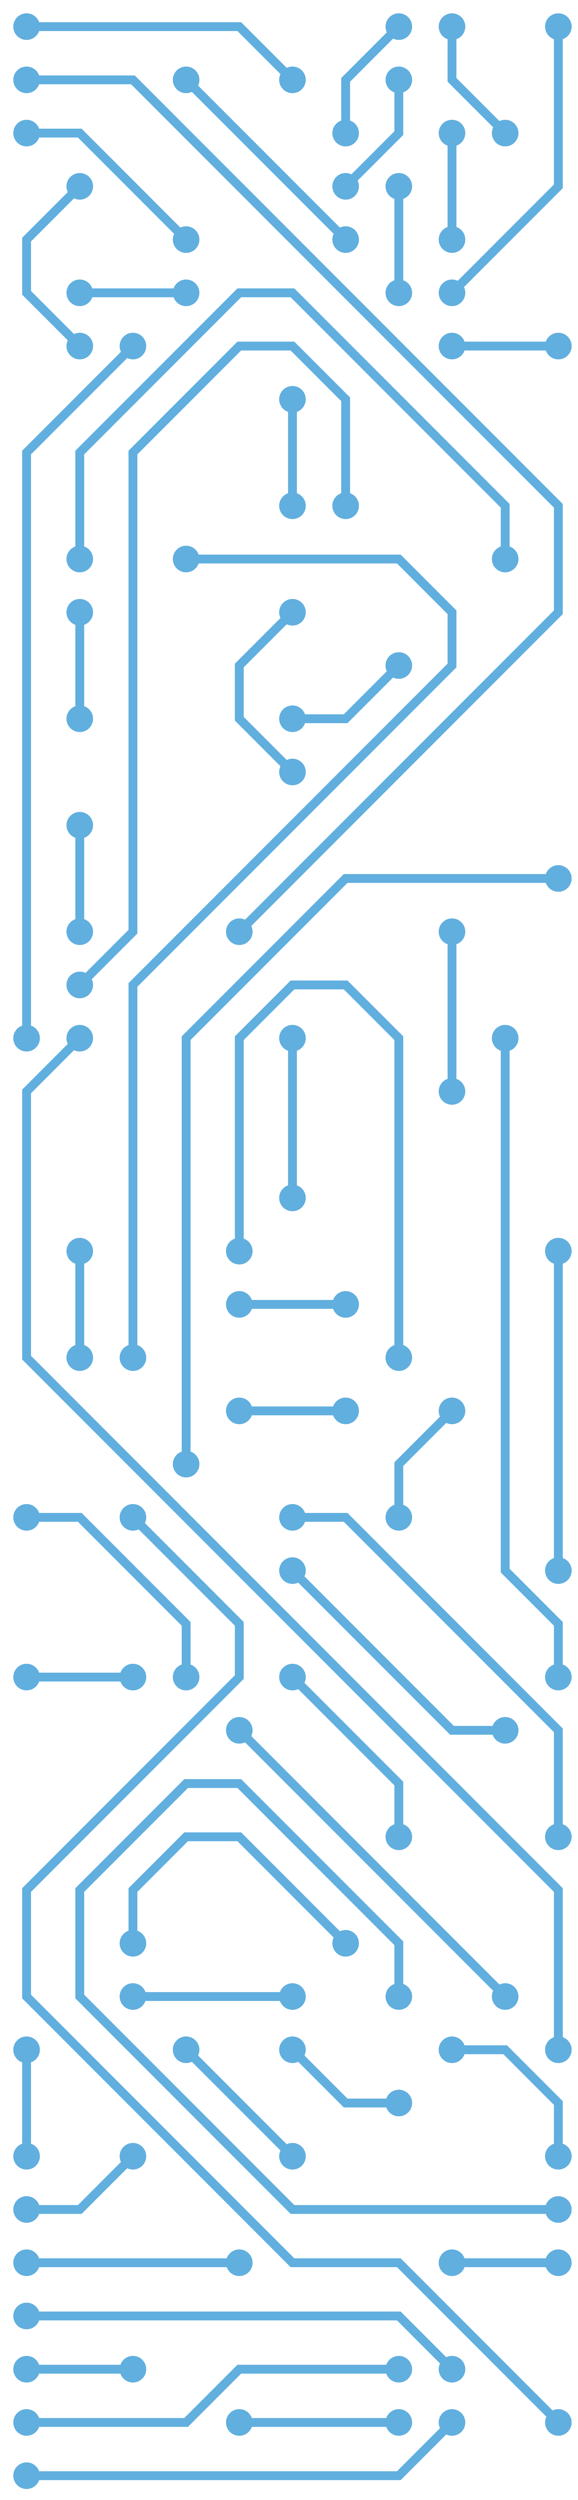 <svg xmlns="http://www.w3.org/2000/svg" version="1.1" xmlns:xlink="http://www.w3.org/1999/xlink" xmlns:svgjs="http://svgjs.dev/svgjs" width="250" height="1080" preserveAspectRatio="none" viewBox="0 0 250 1080"><g mask="url(&quot;#SvgjsMask1006&quot;)" fill="none"><g mask="url(&quot;#SvgjsMask1007&quot;)"><path d="M195.5 149.5L241.5 149.5" stroke-width="3.83" stroke="rgba(97, 175, 223, 1)"></path><path d="M189.75 149.5 a5.75 5.75 0 1 0 11.5 0 a5.75 5.75 0 1 0 -11.5 0zM235.75 149.5 a5.75 5.75 0 1 0 11.5 0 a5.75 5.75 0 1 0 -11.5 0z" fill="rgba(97, 175, 223, 1)"></path><path d="M126.5 34.5L103.5 11.5L11.5 11.5" stroke-width="3.83" stroke="rgba(97, 175, 223, 1)"></path><path d="M120.75 34.5 a5.75 5.75 0 1 0 11.5 0 a5.75 5.75 0 1 0 -11.5 0zM5.75 11.5 a5.75 5.75 0 1 0 11.5 0 a5.75 5.75 0 1 0 -11.5 0z" fill="rgba(97, 175, 223, 1)"></path><path d="M103.5 402.5L241.5 264.5L241.5 218.5L57.5 34.5L11.5 34.5" stroke-width="3.83" stroke="rgba(97, 175, 223, 1)"></path><path d="M97.75 402.5 a5.75 5.75 0 1 0 11.5 0 a5.75 5.75 0 1 0 -11.5 0zM5.75 34.5 a5.75 5.75 0 1 0 11.5 0 a5.75 5.75 0 1 0 -11.5 0z" fill="rgba(97, 175, 223, 1)"></path><path d="M195.5 1046.5L172.5 1069.5L11.5 1069.5" stroke-width="3.83" stroke="rgba(97, 175, 223, 1)"></path><path d="M189.75 1046.5 a5.75 5.75 0 1 0 11.5 0 a5.75 5.75 0 1 0 -11.5 0zM5.75 1069.5 a5.75 5.75 0 1 0 11.5 0 a5.75 5.75 0 1 0 -11.5 0z" fill="rgba(97, 175, 223, 1)"></path><path d="M103.5 977.5L11.5 977.5" stroke-width="3.83" stroke="rgba(97, 175, 223, 1)"></path><path d="M97.75 977.5 a5.75 5.75 0 1 0 11.5 0 a5.75 5.75 0 1 0 -11.5 0zM5.75 977.5 a5.75 5.75 0 1 0 11.5 0 a5.75 5.75 0 1 0 -11.5 0z" fill="rgba(97, 175, 223, 1)"></path><path d="M34.5 448.5L11.5 471.5L11.5 586.5L241.5 816.5L241.5 885.5" stroke-width="3.83" stroke="rgba(97, 175, 223, 1)"></path><path d="M28.75 448.5 a5.75 5.75 0 1 0 11.5 0 a5.75 5.75 0 1 0 -11.5 0zM235.75 885.5 a5.75 5.75 0 1 0 11.5 0 a5.75 5.75 0 1 0 -11.5 0z" fill="rgba(97, 175, 223, 1)"></path><path d="M126.5 655.5L149.5 655.5L241.5 747.5L241.5 793.5" stroke-width="3.83" stroke="rgba(97, 175, 223, 1)"></path><path d="M120.75 655.5 a5.75 5.75 0 1 0 11.5 0 a5.75 5.75 0 1 0 -11.5 0zM235.75 793.5 a5.75 5.75 0 1 0 11.5 0 a5.75 5.75 0 1 0 -11.5 0z" fill="rgba(97, 175, 223, 1)"></path><path d="M241.5 1046.5L172.5 977.5L126.5 977.5L11.5 862.5L11.5 816.5L103.5 724.5L103.5 701.5L57.5 655.5" stroke-width="3.83" stroke="rgba(97, 175, 223, 1)"></path><path d="M235.75 1046.5 a5.75 5.75 0 1 0 11.5 0 a5.75 5.75 0 1 0 -11.5 0zM51.75 655.5 a5.75 5.75 0 1 0 11.5 0 a5.75 5.75 0 1 0 -11.5 0z" fill="rgba(97, 175, 223, 1)"></path><path d="M172.5 793.5L172.5 770.5L126.5 724.5" stroke-width="3.83" stroke="rgba(97, 175, 223, 1)"></path><path d="M166.75 793.5 a5.75 5.75 0 1 0 11.5 0 a5.75 5.75 0 1 0 -11.5 0zM120.75 724.5 a5.75 5.75 0 1 0 11.5 0 a5.75 5.75 0 1 0 -11.5 0z" fill="rgba(97, 175, 223, 1)"></path><path d="M57.5 149.5L11.5 195.5L11.5 448.5" stroke-width="3.83" stroke="rgba(97, 175, 223, 1)"></path><path d="M51.75 149.5 a5.75 5.75 0 1 0 11.5 0 a5.75 5.75 0 1 0 -11.5 0zM5.75 448.5 a5.75 5.75 0 1 0 11.5 0 a5.75 5.75 0 1 0 -11.5 0z" fill="rgba(97, 175, 223, 1)"></path><path d="M149.5 103.5L80.5 34.5" stroke-width="3.83" stroke="rgba(97, 175, 223, 1)"></path><path d="M143.75 103.5 a5.75 5.75 0 1 0 11.5 0 a5.75 5.75 0 1 0 -11.5 0zM74.75 34.5 a5.75 5.75 0 1 0 11.5 0 a5.75 5.75 0 1 0 -11.5 0z" fill="rgba(97, 175, 223, 1)"></path><path d="M218.5 747.5L195.5 747.5L126.5 678.5" stroke-width="3.83" stroke="rgba(97, 175, 223, 1)"></path><path d="M212.75 747.5 a5.75 5.75 0 1 0 11.5 0 a5.75 5.75 0 1 0 -11.5 0zM120.75 678.5 a5.75 5.75 0 1 0 11.5 0 a5.75 5.75 0 1 0 -11.5 0z" fill="rgba(97, 175, 223, 1)"></path><path d="M218.5 448.5L218.5 678.5L241.5 701.5L241.5 724.5" stroke-width="3.83" stroke="rgba(97, 175, 223, 1)"></path><path d="M212.75 448.5 a5.75 5.75 0 1 0 11.5 0 a5.75 5.75 0 1 0 -11.5 0zM235.75 724.5 a5.75 5.75 0 1 0 11.5 0 a5.75 5.75 0 1 0 -11.5 0z" fill="rgba(97, 175, 223, 1)"></path><path d="M80.5 241.5L172.5 241.5L195.5 264.5L195.5 287.5L57.5 425.5L57.5 586.5" stroke-width="3.83" stroke="rgba(97, 175, 223, 1)"></path><path d="M74.75 241.5 a5.75 5.75 0 1 0 11.5 0 a5.75 5.75 0 1 0 -11.5 0zM51.75 586.5 a5.75 5.75 0 1 0 11.5 0 a5.75 5.75 0 1 0 -11.5 0z" fill="rgba(97, 175, 223, 1)"></path><path d="M218.5 862.5L103.5 747.5" stroke-width="3.83" stroke="rgba(97, 175, 223, 1)"></path><path d="M212.75 862.5 a5.75 5.75 0 1 0 11.5 0 a5.75 5.75 0 1 0 -11.5 0zM97.75 747.5 a5.75 5.75 0 1 0 11.5 0 a5.75 5.75 0 1 0 -11.5 0z" fill="rgba(97, 175, 223, 1)"></path><path d="M172.5 862.5L172.5 839.5L103.5 770.5L80.5 770.5L34.5 816.5L34.5 862.5L126.5 954.5L241.5 954.5" stroke-width="3.83" stroke="rgba(97, 175, 223, 1)"></path><path d="M166.75 862.5 a5.75 5.75 0 1 0 11.5 0 a5.75 5.75 0 1 0 -11.5 0zM235.75 954.5 a5.75 5.75 0 1 0 11.5 0 a5.75 5.75 0 1 0 -11.5 0z" fill="rgba(97, 175, 223, 1)"></path><path d="M195.5 885.5L218.5 885.5L241.5 908.5L241.5 931.5" stroke-width="3.83" stroke="rgba(97, 175, 223, 1)"></path><path d="M189.75 885.5 a5.75 5.75 0 1 0 11.5 0 a5.75 5.75 0 1 0 -11.5 0zM235.75 931.5 a5.75 5.75 0 1 0 11.5 0 a5.75 5.75 0 1 0 -11.5 0z" fill="rgba(97, 175, 223, 1)"></path><path d="M195.5 1023.5L172.5 1000.5L11.5 1000.5" stroke-width="3.83" stroke="rgba(97, 175, 223, 1)"></path><path d="M189.75 1023.5 a5.75 5.75 0 1 0 11.5 0 a5.75 5.75 0 1 0 -11.5 0zM5.75 1000.5 a5.75 5.75 0 1 0 11.5 0 a5.75 5.75 0 1 0 -11.5 0z" fill="rgba(97, 175, 223, 1)"></path><path d="M34.5 241.5L34.5 195.5L103.5 126.5L126.5 126.5L218.5 218.5L218.5 241.5" stroke-width="3.83" stroke="rgba(97, 175, 223, 1)"></path><path d="M28.75 241.5 a5.75 5.75 0 1 0 11.5 0 a5.75 5.75 0 1 0 -11.5 0zM212.75 241.5 a5.75 5.75 0 1 0 11.5 0 a5.75 5.75 0 1 0 -11.5 0z" fill="rgba(97, 175, 223, 1)"></path><path d="M126.5 862.5L57.5 862.5" stroke-width="3.83" stroke="rgba(97, 175, 223, 1)"></path><path d="M120.75 862.5 a5.75 5.75 0 1 0 11.5 0 a5.75 5.75 0 1 0 -11.5 0zM51.75 862.5 a5.75 5.75 0 1 0 11.5 0 a5.75 5.75 0 1 0 -11.5 0z" fill="rgba(97, 175, 223, 1)"></path><path d="M149.5 218.5L149.5 172.5L126.5 149.5L103.5 149.5L57.5 195.5L57.5 402.5L34.5 425.5" stroke-width="3.83" stroke="rgba(97, 175, 223, 1)"></path><path d="M143.75 218.5 a5.75 5.75 0 1 0 11.5 0 a5.75 5.75 0 1 0 -11.5 0zM28.75 425.5 a5.75 5.75 0 1 0 11.5 0 a5.75 5.75 0 1 0 -11.5 0z" fill="rgba(97, 175, 223, 1)"></path><path d="M241.5 977.5L195.5 977.5" stroke-width="3.83" stroke="rgba(97, 175, 223, 1)"></path><path d="M235.75 977.5 a5.75 5.75 0 1 0 11.5 0 a5.75 5.75 0 1 0 -11.5 0zM189.75 977.5 a5.75 5.75 0 1 0 11.5 0 a5.75 5.75 0 1 0 -11.5 0z" fill="rgba(97, 175, 223, 1)"></path><path d="M57.5 931.5L34.5 954.5L11.5 954.5" stroke-width="3.83" stroke="rgba(97, 175, 223, 1)"></path><path d="M51.75 931.5 a5.75 5.75 0 1 0 11.5 0 a5.75 5.75 0 1 0 -11.5 0zM5.75 954.5 a5.75 5.75 0 1 0 11.5 0 a5.75 5.75 0 1 0 -11.5 0z" fill="rgba(97, 175, 223, 1)"></path><path d="M241.5 379.5L149.5 379.5L80.5 448.5L80.5 632.5" stroke-width="3.83" stroke="rgba(97, 175, 223, 1)"></path><path d="M235.75 379.5 a5.75 5.75 0 1 0 11.5 0 a5.75 5.75 0 1 0 -11.5 0zM74.75 632.5 a5.75 5.75 0 1 0 11.5 0 a5.75 5.75 0 1 0 -11.5 0z" fill="rgba(97, 175, 223, 1)"></path><path d="M34.5 80.5L11.5 103.5L11.5 126.5L34.5 149.5" stroke-width="3.83" stroke="rgba(97, 175, 223, 1)"></path><path d="M28.75 80.5 a5.75 5.75 0 1 0 11.5 0 a5.75 5.75 0 1 0 -11.5 0zM28.75 149.5 a5.75 5.75 0 1 0 11.5 0 a5.75 5.75 0 1 0 -11.5 0z" fill="rgba(97, 175, 223, 1)"></path><path d="M195.5 126.5L241.5 80.5L241.5 11.5" stroke-width="3.83" stroke="rgba(97, 175, 223, 1)"></path><path d="M189.75 126.5 a5.75 5.75 0 1 0 11.5 0 a5.75 5.75 0 1 0 -11.5 0zM235.75 11.5 a5.75 5.75 0 1 0 11.5 0 a5.75 5.75 0 1 0 -11.5 0z" fill="rgba(97, 175, 223, 1)"></path><path d="M149.5 563.5L103.5 563.5" stroke-width="3.83" stroke="rgba(97, 175, 223, 1)"></path><path d="M143.75 563.5 a5.75 5.75 0 1 0 11.5 0 a5.75 5.75 0 1 0 -11.5 0zM97.75 563.5 a5.75 5.75 0 1 0 11.5 0 a5.75 5.75 0 1 0 -11.5 0z" fill="rgba(97, 175, 223, 1)"></path><path d="M149.5 839.5L103.5 793.5L80.5 793.5L57.5 816.5L57.5 839.5" stroke-width="3.83" stroke="rgba(97, 175, 223, 1)"></path><path d="M143.75 839.5 a5.75 5.75 0 1 0 11.5 0 a5.75 5.75 0 1 0 -11.5 0zM51.75 839.5 a5.75 5.75 0 1 0 11.5 0 a5.75 5.75 0 1 0 -11.5 0z" fill="rgba(97, 175, 223, 1)"></path><path d="M34.5 540.5L34.5 586.5" stroke-width="3.83" stroke="rgba(97, 175, 223, 1)"></path><path d="M28.75 540.5 a5.75 5.75 0 1 0 11.5 0 a5.75 5.75 0 1 0 -11.5 0zM28.75 586.5 a5.75 5.75 0 1 0 11.5 0 a5.75 5.75 0 1 0 -11.5 0z" fill="rgba(97, 175, 223, 1)"></path><path d="M80.5 103.5L34.5 57.5L11.5 57.5" stroke-width="3.83" stroke="rgba(97, 175, 223, 1)"></path><path d="M74.75 103.5 a5.75 5.75 0 1 0 11.5 0 a5.75 5.75 0 1 0 -11.5 0zM5.75 57.5 a5.75 5.75 0 1 0 11.5 0 a5.75 5.75 0 1 0 -11.5 0z" fill="rgba(97, 175, 223, 1)"></path><path d="M218.5 57.5L195.5 34.5L195.5 11.5" stroke-width="3.83" stroke="rgba(97, 175, 223, 1)"></path><path d="M212.75 57.5 a5.75 5.75 0 1 0 11.5 0 a5.75 5.75 0 1 0 -11.5 0zM189.75 11.5 a5.75 5.75 0 1 0 11.5 0 a5.75 5.75 0 1 0 -11.5 0z" fill="rgba(97, 175, 223, 1)"></path><path d="M126.5 931.5L80.5 885.5" stroke-width="3.83" stroke="rgba(97, 175, 223, 1)"></path><path d="M120.75 931.5 a5.75 5.75 0 1 0 11.5 0 a5.75 5.75 0 1 0 -11.5 0zM74.75 885.5 a5.75 5.75 0 1 0 11.5 0 a5.75 5.75 0 1 0 -11.5 0z" fill="rgba(97, 175, 223, 1)"></path><path d="M172.5 1023.5L103.5 1023.5L80.5 1046.5L11.5 1046.5" stroke-width="3.83" stroke="rgba(97, 175, 223, 1)"></path><path d="M166.75 1023.5 a5.75 5.75 0 1 0 11.5 0 a5.75 5.75 0 1 0 -11.5 0zM5.75 1046.5 a5.75 5.75 0 1 0 11.5 0 a5.75 5.75 0 1 0 -11.5 0z" fill="rgba(97, 175, 223, 1)"></path><path d="M172.5 80.5L172.5 126.5" stroke-width="3.83" stroke="rgba(97, 175, 223, 1)"></path><path d="M166.75 80.5 a5.75 5.75 0 1 0 11.5 0 a5.75 5.75 0 1 0 -11.5 0zM166.75 126.5 a5.75 5.75 0 1 0 11.5 0 a5.75 5.75 0 1 0 -11.5 0z" fill="rgba(97, 175, 223, 1)"></path><path d="M195.5 57.5L195.5 103.5" stroke-width="3.83" stroke="rgba(97, 175, 223, 1)"></path><path d="M189.75 57.5 a5.75 5.75 0 1 0 11.5 0 a5.75 5.75 0 1 0 -11.5 0zM189.75 103.5 a5.75 5.75 0 1 0 11.5 0 a5.75 5.75 0 1 0 -11.5 0z" fill="rgba(97, 175, 223, 1)"></path><path d="M172.5 34.5L172.5 57.5L149.5 80.5" stroke-width="3.83" stroke="rgba(97, 175, 223, 1)"></path><path d="M166.75 34.5 a5.75 5.75 0 1 0 11.5 0 a5.75 5.75 0 1 0 -11.5 0zM143.75 80.5 a5.75 5.75 0 1 0 11.5 0 a5.75 5.75 0 1 0 -11.5 0z" fill="rgba(97, 175, 223, 1)"></path><path d="M172.5 586.5L172.5 448.5L149.5 425.5L126.5 425.5L103.5 448.5L103.5 540.5" stroke-width="3.83" stroke="rgba(97, 175, 223, 1)"></path><path d="M166.75 586.5 a5.75 5.75 0 1 0 11.5 0 a5.75 5.75 0 1 0 -11.5 0zM97.75 540.5 a5.75 5.75 0 1 0 11.5 0 a5.75 5.75 0 1 0 -11.5 0z" fill="rgba(97, 175, 223, 1)"></path><path d="M80.5 724.5L80.5 701.5L34.5 655.5L11.5 655.5" stroke-width="3.83" stroke="rgba(97, 175, 223, 1)"></path><path d="M74.75 724.5 a5.75 5.75 0 1 0 11.5 0 a5.75 5.75 0 1 0 -11.5 0zM5.75 655.5 a5.75 5.75 0 1 0 11.5 0 a5.75 5.75 0 1 0 -11.5 0z" fill="rgba(97, 175, 223, 1)"></path><path d="M195.5 471.5L195.5 402.5" stroke-width="3.83" stroke="rgba(97, 175, 223, 1)"></path><path d="M189.75 471.5 a5.75 5.75 0 1 0 11.5 0 a5.75 5.75 0 1 0 -11.5 0zM189.75 402.5 a5.75 5.75 0 1 0 11.5 0 a5.75 5.75 0 1 0 -11.5 0z" fill="rgba(97, 175, 223, 1)"></path><path d="M57.5 1023.5L11.5 1023.5" stroke-width="3.83" stroke="rgba(97, 175, 223, 1)"></path><path d="M51.75 1023.5 a5.75 5.75 0 1 0 11.5 0 a5.75 5.75 0 1 0 -11.5 0zM5.75 1023.5 a5.75 5.75 0 1 0 11.5 0 a5.75 5.75 0 1 0 -11.5 0z" fill="rgba(97, 175, 223, 1)"></path><path d="M11.5 724.5L57.5 724.5" stroke-width="3.83" stroke="rgba(97, 175, 223, 1)"></path><path d="M5.75 724.5 a5.75 5.75 0 1 0 11.5 0 a5.75 5.75 0 1 0 -11.5 0zM51.75 724.5 a5.75 5.75 0 1 0 11.5 0 a5.75 5.75 0 1 0 -11.5 0z" fill="rgba(97, 175, 223, 1)"></path><path d="M126.5 310.5L149.5 310.5L172.5 287.5" stroke-width="3.83" stroke="rgba(97, 175, 223, 1)"></path><path d="M120.75 310.5 a5.75 5.75 0 1 0 11.5 0 a5.75 5.75 0 1 0 -11.5 0zM166.75 287.5 a5.75 5.75 0 1 0 11.5 0 a5.75 5.75 0 1 0 -11.5 0z" fill="rgba(97, 175, 223, 1)"></path><path d="M241.5 540.5L241.5 678.5" stroke-width="3.83" stroke="rgba(97, 175, 223, 1)"></path><path d="M235.75 540.5 a5.75 5.75 0 1 0 11.5 0 a5.75 5.75 0 1 0 -11.5 0zM235.75 678.5 a5.75 5.75 0 1 0 11.5 0 a5.75 5.75 0 1 0 -11.5 0z" fill="rgba(97, 175, 223, 1)"></path><path d="M80.5 126.5L34.5 126.5" stroke-width="3.83" stroke="rgba(97, 175, 223, 1)"></path><path d="M74.75 126.5 a5.75 5.75 0 1 0 11.5 0 a5.75 5.75 0 1 0 -11.5 0zM28.75 126.5 a5.75 5.75 0 1 0 11.5 0 a5.75 5.75 0 1 0 -11.5 0z" fill="rgba(97, 175, 223, 1)"></path><path d="M195.5 609.5L172.5 632.5L172.5 655.5" stroke-width="3.83" stroke="rgba(97, 175, 223, 1)"></path><path d="M189.75 609.5 a5.75 5.75 0 1 0 11.5 0 a5.75 5.75 0 1 0 -11.5 0zM166.75 655.5 a5.75 5.75 0 1 0 11.5 0 a5.75 5.75 0 1 0 -11.5 0z" fill="rgba(97, 175, 223, 1)"></path><path d="M103.5 1046.5L172.5 1046.5" stroke-width="3.83" stroke="rgba(97, 175, 223, 1)"></path><path d="M97.75 1046.5 a5.75 5.75 0 1 0 11.5 0 a5.75 5.75 0 1 0 -11.5 0zM166.75 1046.5 a5.75 5.75 0 1 0 11.5 0 a5.75 5.75 0 1 0 -11.5 0z" fill="rgba(97, 175, 223, 1)"></path><path d="M126.5 517.5L126.5 448.5" stroke-width="3.83" stroke="rgba(97, 175, 223, 1)"></path><path d="M120.75 517.5 a5.75 5.75 0 1 0 11.5 0 a5.75 5.75 0 1 0 -11.5 0zM120.75 448.5 a5.75 5.75 0 1 0 11.5 0 a5.75 5.75 0 1 0 -11.5 0z" fill="rgba(97, 175, 223, 1)"></path><path d="M11.5 885.5L11.5 931.5" stroke-width="3.83" stroke="rgba(97, 175, 223, 1)"></path><path d="M5.75 885.5 a5.75 5.75 0 1 0 11.5 0 a5.75 5.75 0 1 0 -11.5 0zM5.75 931.5 a5.75 5.75 0 1 0 11.5 0 a5.75 5.75 0 1 0 -11.5 0z" fill="rgba(97, 175, 223, 1)"></path><path d="M126.5 264.5L103.5 287.5L103.5 310.5L126.5 333.5" stroke-width="3.83" stroke="rgba(97, 175, 223, 1)"></path><path d="M120.75 264.5 a5.75 5.75 0 1 0 11.5 0 a5.75 5.75 0 1 0 -11.5 0zM120.75 333.5 a5.75 5.75 0 1 0 11.5 0 a5.75 5.75 0 1 0 -11.5 0z" fill="rgba(97, 175, 223, 1)"></path><path d="M126.5 885.5L149.5 908.5L172.5 908.5" stroke-width="3.83" stroke="rgba(97, 175, 223, 1)"></path><path d="M120.75 885.5 a5.75 5.75 0 1 0 11.5 0 a5.75 5.75 0 1 0 -11.5 0zM166.75 908.5 a5.75 5.75 0 1 0 11.5 0 a5.75 5.75 0 1 0 -11.5 0z" fill="rgba(97, 175, 223, 1)"></path><path d="M103.5 609.5L149.5 609.5" stroke-width="3.83" stroke="rgba(97, 175, 223, 1)"></path><path d="M97.75 609.5 a5.75 5.75 0 1 0 11.5 0 a5.75 5.75 0 1 0 -11.5 0zM143.75 609.5 a5.75 5.75 0 1 0 11.5 0 a5.75 5.75 0 1 0 -11.5 0z" fill="rgba(97, 175, 223, 1)"></path><path d="M126.5 218.5L126.5 172.5" stroke-width="3.83" stroke="rgba(97, 175, 223, 1)"></path><path d="M120.75 218.5 a5.75 5.75 0 1 0 11.5 0 a5.75 5.75 0 1 0 -11.5 0zM120.75 172.5 a5.75 5.75 0 1 0 11.5 0 a5.75 5.75 0 1 0 -11.5 0z" fill="rgba(97, 175, 223, 1)"></path><path d="M172.5 11.5L149.5 34.5L149.5 57.5" stroke-width="3.83" stroke="rgba(97, 175, 223, 1)"></path><path d="M166.75 11.5 a5.75 5.75 0 1 0 11.5 0 a5.75 5.75 0 1 0 -11.5 0zM143.75 57.5 a5.75 5.75 0 1 0 11.5 0 a5.75 5.75 0 1 0 -11.5 0z" fill="rgba(97, 175, 223, 1)"></path><path d="M34.5 264.5L34.5 310.5" stroke-width="3.83" stroke="rgba(97, 175, 223, 1)"></path><path d="M28.75 264.5 a5.75 5.75 0 1 0 11.5 0 a5.75 5.75 0 1 0 -11.5 0zM28.75 310.5 a5.75 5.75 0 1 0 11.5 0 a5.75 5.75 0 1 0 -11.5 0z" fill="rgba(97, 175, 223, 1)"></path><path d="M34.5 402.5L34.5 356.5" stroke-width="3.83" stroke="rgba(97, 175, 223, 1)"></path><path d="M28.75 402.5 a5.75 5.75 0 1 0 11.5 0 a5.75 5.75 0 1 0 -11.5 0zM28.75 356.5 a5.75 5.75 0 1 0 11.5 0 a5.75 5.75 0 1 0 -11.5 0z" fill="rgba(97, 175, 223, 1)"></path></g></g><defs><mask id="SvgjsMask1006"><rect width="250" height="1080" fill="#ffffff"></rect></mask><mask id="SvgjsMask1007"><rect width="250" height="1080" fill="white"></rect><path d="M192.62 149.5 a2.88 2.88 0 1 0 5.76 0 a2.88 2.88 0 1 0 -5.76 0zM238.62 149.5 a2.88 2.88 0 1 0 5.76 0 a2.88 2.88 0 1 0 -5.76 0z" fill="black"></path><path d="M123.62 34.5 a2.88 2.88 0 1 0 5.76 0 a2.88 2.88 0 1 0 -5.76 0zM8.62 11.5 a2.88 2.88 0 1 0 5.76 0 a2.88 2.88 0 1 0 -5.76 0z" fill="black"></path><path d="M100.62 402.5 a2.88 2.88 0 1 0 5.76 0 a2.88 2.88 0 1 0 -5.76 0zM8.62 34.5 a2.88 2.88 0 1 0 5.76 0 a2.88 2.88 0 1 0 -5.76 0z" fill="black"></path><path d="M192.62 1046.5 a2.88 2.88 0 1 0 5.76 0 a2.88 2.88 0 1 0 -5.76 0zM8.62 1069.5 a2.88 2.88 0 1 0 5.76 0 a2.88 2.88 0 1 0 -5.76 0z" fill="black"></path><path d="M100.62 977.5 a2.88 2.88 0 1 0 5.76 0 a2.88 2.88 0 1 0 -5.76 0zM8.62 977.5 a2.88 2.88 0 1 0 5.76 0 a2.88 2.88 0 1 0 -5.76 0z" fill="black"></path><path d="M31.62 448.5 a2.88 2.88 0 1 0 5.76 0 a2.88 2.88 0 1 0 -5.76 0zM238.62 885.5 a2.88 2.88 0 1 0 5.76 0 a2.88 2.88 0 1 0 -5.76 0z" fill="black"></path><path d="M123.62 655.5 a2.88 2.88 0 1 0 5.76 0 a2.88 2.88 0 1 0 -5.76 0zM238.62 793.5 a2.88 2.88 0 1 0 5.76 0 a2.88 2.88 0 1 0 -5.76 0z" fill="black"></path><path d="M238.62 1046.5 a2.88 2.88 0 1 0 5.76 0 a2.88 2.88 0 1 0 -5.76 0zM54.62 655.5 a2.88 2.88 0 1 0 5.76 0 a2.88 2.88 0 1 0 -5.76 0z" fill="black"></path><path d="M169.62 793.5 a2.88 2.88 0 1 0 5.76 0 a2.88 2.88 0 1 0 -5.76 0zM123.62 724.5 a2.88 2.88 0 1 0 5.76 0 a2.88 2.88 0 1 0 -5.76 0z" fill="black"></path><path d="M54.62 149.5 a2.88 2.88 0 1 0 5.76 0 a2.88 2.88 0 1 0 -5.76 0zM8.62 448.5 a2.88 2.88 0 1 0 5.76 0 a2.88 2.88 0 1 0 -5.76 0z" fill="black"></path><path d="M146.62 103.5 a2.88 2.88 0 1 0 5.76 0 a2.88 2.88 0 1 0 -5.76 0zM77.62 34.5 a2.88 2.88 0 1 0 5.76 0 a2.88 2.88 0 1 0 -5.76 0z" fill="black"></path><path d="M215.62 747.5 a2.88 2.88 0 1 0 5.76 0 a2.88 2.88 0 1 0 -5.76 0zM123.62 678.5 a2.88 2.88 0 1 0 5.76 0 a2.88 2.88 0 1 0 -5.76 0z" fill="black"></path><path d="M215.62 448.5 a2.88 2.88 0 1 0 5.76 0 a2.88 2.88 0 1 0 -5.76 0zM238.62 724.5 a2.88 2.88 0 1 0 5.76 0 a2.88 2.88 0 1 0 -5.76 0z" fill="black"></path><path d="M77.62 241.5 a2.88 2.88 0 1 0 5.76 0 a2.88 2.88 0 1 0 -5.76 0zM54.62 586.5 a2.88 2.88 0 1 0 5.76 0 a2.88 2.88 0 1 0 -5.76 0z" fill="black"></path><path d="M215.62 862.5 a2.88 2.88 0 1 0 5.76 0 a2.88 2.88 0 1 0 -5.76 0zM100.62 747.5 a2.88 2.88 0 1 0 5.76 0 a2.88 2.88 0 1 0 -5.76 0z" fill="black"></path><path d="M169.62 862.5 a2.88 2.88 0 1 0 5.76 0 a2.88 2.88 0 1 0 -5.76 0zM238.62 954.5 a2.88 2.88 0 1 0 5.76 0 a2.88 2.88 0 1 0 -5.76 0z" fill="black"></path><path d="M192.62 885.5 a2.88 2.88 0 1 0 5.76 0 a2.88 2.88 0 1 0 -5.76 0zM238.62 931.5 a2.88 2.88 0 1 0 5.76 0 a2.88 2.88 0 1 0 -5.76 0z" fill="black"></path><path d="M192.62 1023.5 a2.88 2.88 0 1 0 5.76 0 a2.88 2.88 0 1 0 -5.76 0zM8.62 1000.5 a2.88 2.88 0 1 0 5.76 0 a2.88 2.88 0 1 0 -5.76 0z" fill="black"></path><path d="M31.62 241.5 a2.88 2.88 0 1 0 5.76 0 a2.88 2.88 0 1 0 -5.76 0zM215.62 241.5 a2.88 2.88 0 1 0 5.76 0 a2.88 2.88 0 1 0 -5.76 0z" fill="black"></path><path d="M123.62 862.5 a2.88 2.88 0 1 0 5.76 0 a2.88 2.88 0 1 0 -5.76 0zM54.62 862.5 a2.88 2.88 0 1 0 5.76 0 a2.88 2.88 0 1 0 -5.76 0z" fill="black"></path><path d="M146.62 218.5 a2.88 2.88 0 1 0 5.76 0 a2.88 2.88 0 1 0 -5.76 0zM31.62 425.5 a2.88 2.88 0 1 0 5.76 0 a2.88 2.88 0 1 0 -5.76 0z" fill="black"></path><path d="M238.62 977.5 a2.88 2.88 0 1 0 5.76 0 a2.88 2.88 0 1 0 -5.76 0zM192.62 977.5 a2.88 2.88 0 1 0 5.76 0 a2.88 2.88 0 1 0 -5.76 0z" fill="black"></path><path d="M54.62 931.5 a2.88 2.88 0 1 0 5.76 0 a2.88 2.88 0 1 0 -5.76 0zM8.62 954.5 a2.88 2.88 0 1 0 5.76 0 a2.88 2.88 0 1 0 -5.76 0z" fill="black"></path><path d="M238.62 379.5 a2.88 2.88 0 1 0 5.76 0 a2.88 2.88 0 1 0 -5.76 0zM77.62 632.5 a2.88 2.88 0 1 0 5.76 0 a2.88 2.88 0 1 0 -5.76 0z" fill="black"></path><path d="M31.62 80.5 a2.88 2.88 0 1 0 5.76 0 a2.88 2.88 0 1 0 -5.76 0zM31.62 149.5 a2.88 2.88 0 1 0 5.76 0 a2.88 2.88 0 1 0 -5.76 0z" fill="black"></path><path d="M192.62 126.5 a2.88 2.88 0 1 0 5.76 0 a2.88 2.88 0 1 0 -5.76 0zM238.62 11.5 a2.88 2.88 0 1 0 5.76 0 a2.88 2.88 0 1 0 -5.76 0z" fill="black"></path><path d="M146.62 563.5 a2.88 2.88 0 1 0 5.76 0 a2.88 2.88 0 1 0 -5.76 0zM100.62 563.5 a2.88 2.88 0 1 0 5.76 0 a2.88 2.88 0 1 0 -5.76 0z" fill="black"></path><path d="M146.62 839.5 a2.88 2.88 0 1 0 5.76 0 a2.88 2.88 0 1 0 -5.76 0zM54.62 839.5 a2.88 2.88 0 1 0 5.76 0 a2.88 2.88 0 1 0 -5.76 0z" fill="black"></path><path d="M31.62 540.5 a2.88 2.88 0 1 0 5.76 0 a2.88 2.88 0 1 0 -5.76 0zM31.62 586.5 a2.88 2.88 0 1 0 5.76 0 a2.88 2.88 0 1 0 -5.76 0z" fill="black"></path><path d="M77.62 103.5 a2.88 2.88 0 1 0 5.76 0 a2.88 2.88 0 1 0 -5.76 0zM8.62 57.5 a2.88 2.88 0 1 0 5.76 0 a2.88 2.88 0 1 0 -5.76 0z" fill="black"></path><path d="M215.62 57.5 a2.88 2.88 0 1 0 5.76 0 a2.88 2.88 0 1 0 -5.76 0zM192.62 11.5 a2.88 2.88 0 1 0 5.76 0 a2.88 2.88 0 1 0 -5.76 0z" fill="black"></path><path d="M123.62 931.5 a2.88 2.88 0 1 0 5.76 0 a2.88 2.88 0 1 0 -5.76 0zM77.62 885.5 a2.88 2.88 0 1 0 5.76 0 a2.88 2.88 0 1 0 -5.76 0z" fill="black"></path><path d="M169.62 1023.5 a2.88 2.88 0 1 0 5.76 0 a2.88 2.88 0 1 0 -5.76 0zM8.62 1046.5 a2.88 2.88 0 1 0 5.76 0 a2.88 2.88 0 1 0 -5.76 0z" fill="black"></path><path d="M169.62 80.5 a2.88 2.88 0 1 0 5.76 0 a2.88 2.88 0 1 0 -5.76 0zM169.62 126.5 a2.88 2.88 0 1 0 5.76 0 a2.88 2.88 0 1 0 -5.76 0z" fill="black"></path><path d="M192.62 57.5 a2.88 2.88 0 1 0 5.76 0 a2.88 2.88 0 1 0 -5.76 0zM192.62 103.5 a2.88 2.88 0 1 0 5.76 0 a2.88 2.88 0 1 0 -5.76 0z" fill="black"></path><path d="M169.62 34.5 a2.88 2.88 0 1 0 5.76 0 a2.88 2.88 0 1 0 -5.76 0zM146.62 80.5 a2.88 2.88 0 1 0 5.76 0 a2.88 2.88 0 1 0 -5.76 0z" fill="black"></path><path d="M169.62 586.5 a2.88 2.88 0 1 0 5.76 0 a2.88 2.88 0 1 0 -5.76 0zM100.62 540.5 a2.88 2.88 0 1 0 5.76 0 a2.88 2.88 0 1 0 -5.76 0z" fill="black"></path><path d="M77.62 724.5 a2.88 2.88 0 1 0 5.76 0 a2.88 2.88 0 1 0 -5.76 0zM8.62 655.5 a2.88 2.88 0 1 0 5.76 0 a2.88 2.88 0 1 0 -5.76 0z" fill="black"></path><path d="M192.62 471.5 a2.88 2.88 0 1 0 5.76 0 a2.88 2.88 0 1 0 -5.76 0zM192.62 402.5 a2.88 2.88 0 1 0 5.76 0 a2.88 2.88 0 1 0 -5.76 0z" fill="black"></path><path d="M54.62 1023.5 a2.88 2.88 0 1 0 5.76 0 a2.88 2.88 0 1 0 -5.76 0zM8.62 1023.5 a2.88 2.88 0 1 0 5.76 0 a2.88 2.88 0 1 0 -5.76 0z" fill="black"></path><path d="M8.62 724.5 a2.88 2.88 0 1 0 5.76 0 a2.88 2.88 0 1 0 -5.76 0zM54.62 724.5 a2.88 2.88 0 1 0 5.76 0 a2.88 2.88 0 1 0 -5.76 0z" fill="black"></path><path d="M123.62 310.5 a2.88 2.88 0 1 0 5.76 0 a2.88 2.88 0 1 0 -5.76 0zM169.62 287.5 a2.88 2.88 0 1 0 5.76 0 a2.88 2.88 0 1 0 -5.76 0z" fill="black"></path><path d="M238.62 540.5 a2.88 2.88 0 1 0 5.76 0 a2.88 2.88 0 1 0 -5.76 0zM238.62 678.5 a2.88 2.88 0 1 0 5.76 0 a2.88 2.88 0 1 0 -5.76 0z" fill="black"></path><path d="M77.62 126.5 a2.88 2.88 0 1 0 5.76 0 a2.88 2.88 0 1 0 -5.76 0zM31.62 126.5 a2.88 2.88 0 1 0 5.76 0 a2.88 2.88 0 1 0 -5.76 0z" fill="black"></path><path d="M192.62 609.5 a2.88 2.88 0 1 0 5.76 0 a2.88 2.88 0 1 0 -5.76 0zM169.62 655.5 a2.88 2.88 0 1 0 5.76 0 a2.88 2.88 0 1 0 -5.76 0z" fill="black"></path><path d="M100.62 1046.5 a2.88 2.88 0 1 0 5.76 0 a2.88 2.88 0 1 0 -5.76 0zM169.62 1046.5 a2.88 2.88 0 1 0 5.76 0 a2.88 2.88 0 1 0 -5.76 0z" fill="black"></path><path d="M123.62 517.5 a2.88 2.88 0 1 0 5.76 0 a2.88 2.88 0 1 0 -5.76 0zM123.62 448.5 a2.88 2.88 0 1 0 5.76 0 a2.88 2.88 0 1 0 -5.76 0z" fill="black"></path><path d="M8.62 885.5 a2.88 2.88 0 1 0 5.76 0 a2.88 2.88 0 1 0 -5.76 0zM8.62 931.5 a2.88 2.88 0 1 0 5.76 0 a2.88 2.88 0 1 0 -5.76 0z" fill="black"></path><path d="M123.62 264.5 a2.88 2.88 0 1 0 5.76 0 a2.88 2.88 0 1 0 -5.76 0zM123.62 333.5 a2.88 2.88 0 1 0 5.76 0 a2.88 2.88 0 1 0 -5.76 0z" fill="black"></path><path d="M123.62 885.5 a2.88 2.88 0 1 0 5.76 0 a2.88 2.88 0 1 0 -5.76 0zM169.62 908.5 a2.88 2.88 0 1 0 5.76 0 a2.88 2.88 0 1 0 -5.76 0z" fill="black"></path><path d="M100.62 609.5 a2.88 2.88 0 1 0 5.76 0 a2.88 2.88 0 1 0 -5.76 0zM146.62 609.5 a2.88 2.88 0 1 0 5.76 0 a2.88 2.88 0 1 0 -5.76 0z" fill="black"></path><path d="M123.62 218.5 a2.88 2.88 0 1 0 5.76 0 a2.88 2.88 0 1 0 -5.76 0zM123.62 172.5 a2.88 2.88 0 1 0 5.76 0 a2.88 2.88 0 1 0 -5.76 0z" fill="black"></path><path d="M169.62 11.5 a2.88 2.88 0 1 0 5.76 0 a2.88 2.88 0 1 0 -5.76 0zM146.62 57.5 a2.88 2.88 0 1 0 5.76 0 a2.88 2.88 0 1 0 -5.76 0z" fill="black"></path><path d="M31.62 264.5 a2.88 2.88 0 1 0 5.76 0 a2.88 2.88 0 1 0 -5.76 0zM31.62 310.5 a2.88 2.88 0 1 0 5.76 0 a2.88 2.88 0 1 0 -5.76 0z" fill="black"></path><path d="M31.62 402.5 a2.88 2.88 0 1 0 5.76 0 a2.88 2.88 0 1 0 -5.76 0zM31.62 356.5 a2.88 2.88 0 1 0 5.76 0 a2.88 2.88 0 1 0 -5.76 0z" fill="black"></path></mask></defs></svg>